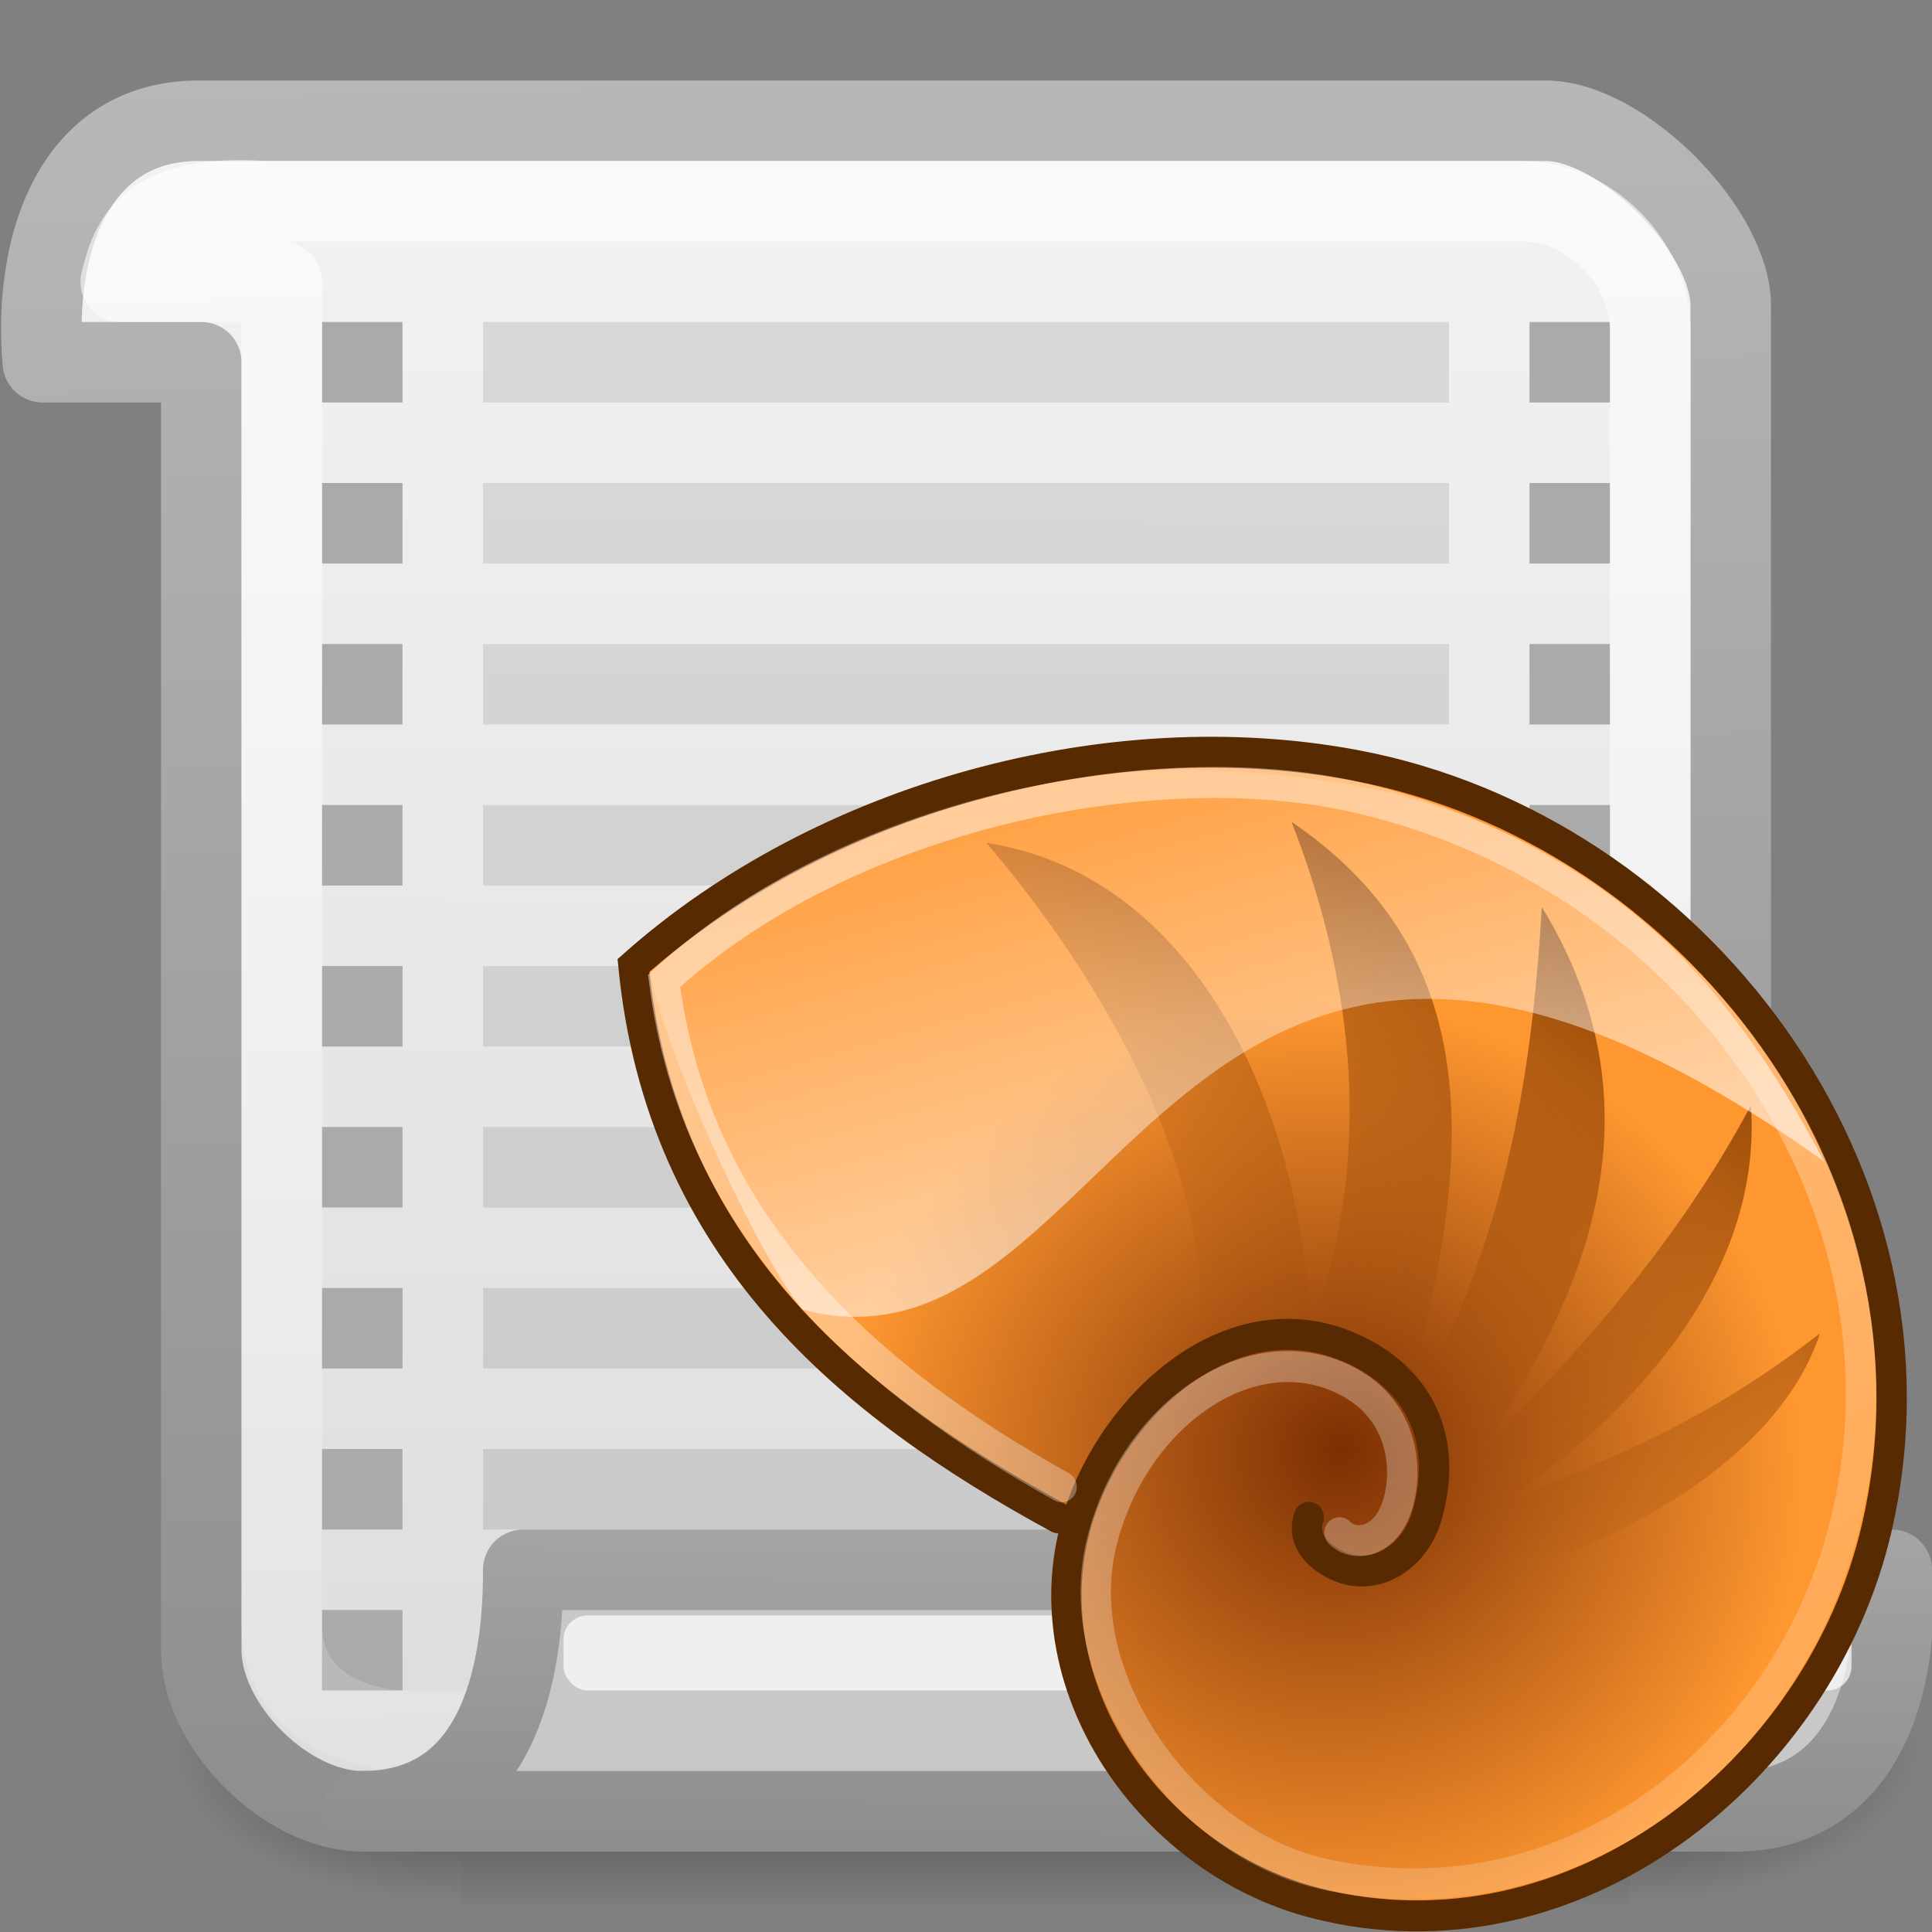 <?xml version="1.0" encoding="UTF-8" standalone="no"?>
<!-- Created with Inkscape (http://www.inkscape.org/) -->

<svg
   xmlns:dc="http://purl.org/dc/elements/1.1/"
   xmlns:cc="http://creativecommons.org/ns#"
   xmlns:rdf="http://www.w3.org/1999/02/22-rdf-syntax-ns#"
   xmlns:svg="http://www.w3.org/2000/svg"
   xmlns="http://www.w3.org/2000/svg"
   xmlns:xlink="http://www.w3.org/1999/xlink"
   xmlns:sodipodi="http://sodipodi.sourceforge.net/DTD/sodipodi-0.dtd"
   xmlns:inkscape="http://www.inkscape.org/namespaces/inkscape"
   version="1.0"
   width="24"
   height="24"
   id="svg11300"
   style="display:inline;enable-background:new"
   inkscape:version="0.48.4 r9939"
   sodipodi:docname="gnome-system-log.svg">
  <rect width="100%" height="100%" fill="#808080" stroke="none"/>
  <sodipodi:namedview
     pagecolor="#ffffff"
     bordercolor="#666666"
     borderopacity="1"
     objecttolerance="10"
     gridtolerance="10"
     guidetolerance="10"
     inkscape:pageopacity="0"
     inkscape:pageshadow="2"
     inkscape:window-width="640"
     inkscape:window-height="480"
     id="namedview63"
     showgrid="false"
     inkscape:zoom="9.8333333"
     inkscape:cx="12"
     inkscape:cy="12"
     inkscape:window-x="65"
     inkscape:window-y="24"
     inkscape:window-maximized="0"
     inkscape:current-layer="svg11300" />
  <title
     id="title8836">Optical Drive</title>
  <defs
     id="defs3">
    <linearGradient
       id="linearGradient11114">
      <stop
         id="stop11116"
         style="stop-color:#242424;stop-opacity:0.992"
         offset="0" />
      <stop
         id="stop11118"
         style="stop-color:#656565;stop-opacity:1"
         offset="1" />
    </linearGradient>
    <linearGradient
       id="linearGradient4454">
      <stop
         id="stop4456"
         style="stop-color:#a1a1a1;stop-opacity:0.208"
         offset="0" />
      <stop
         id="stop4458"
         style="stop-color:#a1a1a1;stop-opacity:0.678"
         offset="1" />
    </linearGradient>
    <linearGradient
       id="linearGradient4467">
      <stop
         id="stop4469"
         style="stop-color:white;stop-opacity:1"
         offset="0" />
      <stop
         id="stop4471"
         style="stop-color:white;stop-opacity:0.248"
         offset="1" />
    </linearGradient>
    <linearGradient
       id="linearGradient11104">
      <stop
         id="stop11106"
         style="stop-color:#333;stop-opacity:1"
         offset="0" />
      <stop
         id="stop11108"
         style="stop-color:#333;stop-opacity:0.612"
         offset="1" />
    </linearGradient>
    <linearGradient
       id="linearGradient2300">
      <stop
         id="stop2302"
         style="stop-color:#343435;stop-opacity:0.976"
         offset="0" />
      <stop
         id="stop2304"
         style="stop-color:#919295;stop-opacity:1"
         offset="1" />
    </linearGradient>
    <linearGradient
       x1="-172.653"
       y1="99.667"
       x2="-166.64"
       y2="93.654"
       id="linearGradient3384"
       xlink:href="#linearGradient11114"
       gradientUnits="userSpaceOnUse"
       gradientTransform="matrix(0.137,0,0,0.141,20.892,-0.939)" />
    <radialGradient
       cx="18.241"
       cy="21.818"
       r="8.309"
       fx="18.241"
       fy="21.818"
       id="radialGradient3386"
       xlink:href="#linearGradient4454"
       gradientUnits="userSpaceOnUse" />
    <radialGradient
       cx="15.414"
       cy="13.078"
       r="6.656"
       fx="15.414"
       fy="13.078"
       id="radialGradient3388"
       xlink:href="#linearGradient4467"
       gradientUnits="userSpaceOnUse"
       gradientTransform="matrix(1.039,0,0,0.835,-25.313,-6.761)" />
    <linearGradient
       x1="173.096"
       y1="75.319"
       x2="173.096"
       y2="11.949"
       id="linearGradient3390"
       xlink:href="#linearGradient2300"
       gradientUnits="userSpaceOnUse"
       gradientTransform="matrix(0.137,0,0,0.141,-31.68,0.662)" />
    <linearGradient
       x1="41.542"
       y1="68.292"
       x2="41.485"
       y2="4.536"
       id="linearGradient3392"
       xlink:href="#linearGradient11104"
       gradientUnits="userSpaceOnUse"
       gradientTransform="matrix(0.137,0,0,0.141,-13.965,1.724)" />
    <linearGradient
       id="linearGradient3600">
      <stop
         id="stop3602"
         style="stop-color:#f4f4f4;stop-opacity:1"
         offset="0" />
      <stop
         id="stop3604"
         style="stop-color:#dbdbdb;stop-opacity:1"
         offset="1" />
    </linearGradient>
    <linearGradient
       id="linearGradient3931">
      <stop
         id="stop3933"
         style="stop-color:#8d8d8d;stop-opacity:1"
         offset="0" />
      <stop
         id="stop3935"
         style="stop-color:#c3c3c3;stop-opacity:1"
         offset="1" />
    </linearGradient>
    <linearGradient
       id="linearGradient5048">
      <stop
         id="stop5050"
         style="stop-color:black;stop-opacity:0"
         offset="0" />
      <stop
         id="stop5056"
         style="stop-color:black;stop-opacity:1"
         offset="0.5" />
      <stop
         id="stop5052"
         style="stop-color:black;stop-opacity:0"
         offset="1" />
    </linearGradient>
    <linearGradient
       id="linearGradient5060">
      <stop
         id="stop5062"
         style="stop-color:black;stop-opacity:1"
         offset="0" />
      <stop
         id="stop5064"
         style="stop-color:black;stop-opacity:0"
         offset="1" />
    </linearGradient>
    <linearGradient
       x1="13.3"
       y1="23.048"
       x2="12.679"
       y2="-5.018"
       id="linearGradient5306"
       xlink:href="#linearGradient3931"
       gradientUnits="userSpaceOnUse" />
    <linearGradient
       x1="13.132"
       y1="23.033"
       x2="13.19"
       y2="13.664"
       id="linearGradient5314"
       xlink:href="#linearGradient3931"
       gradientUnits="userSpaceOnUse" />
    <linearGradient
       x1="16.04"
       y1="0.377"
       x2="15.99"
       y2="23.888"
       id="linearGradient5322"
       xlink:href="#linearGradient3600"
       gradientUnits="userSpaceOnUse" />
    <linearGradient
       x1="11.413"
       y1="1.918"
       x2="11.719"
       y2="21.982"
       id="linearGradient5338"
       xlink:href="#linearGradient4467"
       gradientUnits="userSpaceOnUse" />
    <radialGradient
       cx="605.714"
       cy="486.648"
       r="117.143"
       fx="605.714"
       fy="486.648"
       id="radialGradient5557"
       xlink:href="#linearGradient5060"
       gradientUnits="userSpaceOnUse"
       gradientTransform="matrix(-0.03,0,0,0.016,23.859,13.961)" />
    <radialGradient
       cx="605.714"
       cy="486.648"
       r="117.143"
       fx="605.714"
       fy="486.648"
       id="radialGradient5560"
       xlink:href="#linearGradient5060"
       gradientUnits="userSpaceOnUse"
       gradientTransform="matrix(0.03,0,0,0.016,2.141,13.961)" />
    <linearGradient
       x1="302.857"
       y1="366.648"
       x2="302.857"
       y2="609.505"
       id="linearGradient5563"
       xlink:href="#linearGradient5048"
       gradientUnits="userSpaceOnUse"
       gradientTransform="matrix(0.03,0,0,0.016,2.135,13.961)" />
    <radialGradient
       inkscape:collect="always"
       xlink:href="#linearGradient2193"
       id="radialGradient3431"
       gradientUnits="userSpaceOnUse"
       gradientTransform="matrix(-1.407,-0.027,-0.026,1.353,28.408,13.103)"
       cx="2.211"
       cy="9.609"
       fx="1.669"
       fy="8.871"
       r="12.333" />
    <linearGradient
       id="linearGradient2193">
      <stop
         style="stop-color:#7c2f03;stop-opacity:1"
         offset="0"
         id="stop2195" />
      <stop
         style="stop-color:#ff9730;stop-opacity:1"
         offset="1"
         id="stop2197" />
    </linearGradient>
    <linearGradient
       inkscape:collect="always"
       xlink:href="#linearGradient2207"
       id="linearGradient3433"
       gradientUnits="userSpaceOnUse"
       gradientTransform="matrix(0.941,0,0,0.951,1.513,1.013)"
       x1="9.804"
       y1="-2.423"
       x2="35.826"
       y2="37.941" />
    <linearGradient
       inkscape:collect="always"
       id="linearGradient2207">
      <stop
         style="stop-color:#ffffff;stop-opacity:1;"
         offset="0"
         id="stop2209" />
      <stop
         style="stop-color:white;stop-opacity:0.376"
         offset="1"
         id="stop2211" />
    </linearGradient>
    <linearGradient
       inkscape:collect="always"
       xlink:href="#linearGradient2254"
       id="linearGradient3435"
       gradientUnits="userSpaceOnUse"
       x1="36.589"
       y1="10.541"
       x2="25.339"
       y2="25.988" />
    <linearGradient
       inkscape:collect="always"
       id="linearGradient2254">
      <stop
         style="stop-color:#8c4104;stop-opacity:1"
         offset="0"
         id="stop2256" />
      <stop
         style="stop-color:#a04e0b;stop-opacity:0;"
         offset="1"
         id="stop2258" />
    </linearGradient>
    <linearGradient
       y2="-3.195"
       x2="21.067"
       y1="16.853"
       x1="26.598"
       gradientUnits="userSpaceOnUse"
       id="linearGradient3058"
       xlink:href="#linearGradient2246"
       inkscape:collect="always" />
    <linearGradient
       inkscape:collect="always"
       id="linearGradient2246">
      <stop
         style="stop-color:#ffffff;stop-opacity:1;"
         offset="0"
         id="stop2248" />
      <stop
         style="stop-color:#ffffff;stop-opacity:0;"
         offset="1"
         id="stop2250" />
    </linearGradient>
    <linearGradient
       y2="-3.195"
       x2="21.067"
       y1="16.853"
       x1="26.598"
       gradientUnits="userSpaceOnUse"
       id="linearGradient3126"
       xlink:href="#linearGradient2246"
       inkscape:collect="always" />
  </defs>
  <g
     id="g5565">
    <rect
       width="14.515"
       height="4"
       x="5.742"
       y="20"
       id="rect4173"
       style="opacity:0.5;fill:url(#linearGradient5563);fill-opacity:1;fill-rule:nonzero;stroke:none;stroke-width:104.962;marker:none;visibility:visible;display:inline;overflow:visible" />
    <path
       d="m 20.258,20 c 0,0 0,4 0,4 1.548,0.007 3.742,-0.896 3.742,-2 0,-1.104 -1.728,-2 -3.742,-2 z"
       id="path5058"
       style="opacity:0.5;fill:url(#radialGradient5560);fill-opacity:1;fill-rule:nonzero;stroke:none;stroke-width:104.962;marker:none;visibility:visible;display:inline;overflow:visible" />
    <path
       d="m 5.742,20 c 0,0 0,4 0,4 -1.548,0.007 -3.742,-0.896 -3.742,-2 0,-1.104 1.728,-2 3.742,-2 z"
       id="path5018"
       style="opacity:0.5;fill:url(#radialGradient5557);fill-opacity:1;fill-rule:nonzero;stroke:none;stroke-width:104.962;marker:none;visibility:visible;display:inline;overflow:visible" />
  </g>
  <path
     d="M 2.5,1.5 C 0.934,1.479 0.407,3.01 0.531,4.5 l 1.969,0 0,16 c 0,0.943 1.057,2 2,2 l 17,0 0,-18.7 c 0,-0.943 -1.357,-2.3 -2.3,-2.3 l -16.7,0 z"
     id="path5295"
     style="fill:url(#linearGradient5322);fill-opacity:1;stroke:url(#linearGradient5306);stroke-width:1;stroke-linecap:round;stroke-linejoin:round;stroke-miterlimit:4;stroke-opacity:1" />
  <path
     d="M 6,4 6,5 18,5 18,4 6,4 z M 6,6 6,7 18,7 18,6 6,6 z M 6,8 6,9 18,9 18,8 6,8 z m 0,2 0,1 12,0 0,-1 -12,0 z m 0,2 0,1 12,0 0,-1 -12,0 z m 0,2 0,1 12,0 0,-1 -12,0 z m 0,2 0,1 12,0 0,-1 -12,0 z m 0,2 0,1 12,0 0,-1 -12,0 z"
     id="rect5429"
     style="opacity:0.1;fill:black;fill-opacity:1;stroke:none" />
  <path
     d="M 4,4 4,5 5,5 5,4 4,4 z M 4,6 4,7 5,7 5,6 4,6 z M 4,8 4,9 5,9 5,8 4,8 z m 0,2 0,1 1,0 0,-1 -1,0 z m 0,2 0,1 1,0 0,-1 -1,0 z m 0,2 0,1 1,0 0,-1 -1,0 z m 0,2 0,1 1,0 0,-1 -1,0 z m 0,2 0,1 1,0 0,-1 -1,0 z m 0,2 0,1 1,0 0,-1 -1,0 z"
     id="rect5340"
     style="fill:#aaa;fill-opacity:1;stroke:none" />
  <path
     d="m 19,4 0,1 1,0 0,-1 -1,0 z m 0,2 0,1 1,0 0,-1 -1,0 z m 0,2 0,1 1,0 0,-1 -1,0 z m 0,2 0,1 1,0 0,-1 -1,0 z m 0,2 0,1 1,0 0,-1 -1,0 z m 0,2 0,1 1,0 0,-1 -1,0 z m 0,2 0,1 1,0 0,-1 -1,0 z m 0,2 0,1 1,0 0,-1 -1,0 z"
     id="rect5358"
     style="fill:#aaa;fill-opacity:1;stroke:none" />
  <path
     d="M 3.289,2.5 C 1.746,2.393 1.609,3.08 1.5,3.5 l 2,0 0,16.69 c 0,0.853 0.741,1.31 1.59,1.31 l 15.41,0 0,-17.39 c 0,-0.853 -0.752,-1.61 -1.601,-1.61 l -15.61,0 z"
     id="path5298"
     style="opacity:0.604;fill:none;stroke:url(#linearGradient5338);stroke-width:1;stroke-linecap:round;stroke-linejoin:round;stroke-miterlimit:4;stroke-opacity:1;stroke-dasharray:none" />
  <g
     transform="translate(-7.688,40.456)"
     id="g144"
     style="display:inline" />
  <path
     d="m 6.5,19.5 17,0 c 0.125,1.5 -0.409,3.043 -2,3 l -17,0 c 1.511,0 2.004,-1.375 2,-3 z"
     id="rect5292"
     style="fill:#c8c8c8;fill-opacity:1;stroke:url(#linearGradient5314);stroke-width:1;stroke-linecap:round;stroke-linejoin:round;stroke-miterlimit:4;stroke-opacity:1" />
  <rect
     width="16"
     height="0.933"
     rx="0.3"
     ry="0.3"
     x="7"
     y="20.067"
     id="rect5457"
     style="opacity:0.7;fill:white;fill-opacity:1;stroke:none" />
  <g
     style="display:inline;enable-background:new"
     id="g2375"
     transform="matrix(0.346,0,0,0.353,7.735,9.147)">
    <path
       sodipodi:nodetypes="cssssssscc"
       id="path1314"
       d="m 24.634,27.484 c -0.238,0.676 0.182,1.249 0.864,1.618 1.404,0.761 2.926,-0.168 3.37,-1.652 0.792,-2.647 -0.238,-4.719 -2.442,-5.798 -4.211,-2.061 -8.46,1.466 -9.919,5.394 -2.204,5.934 2.217,12.469 8.365,14.012 9.214,2.312 18.113,-4.565 20.152,-13.198 C 47.954,15.452 38.466,3.253 26.287,1.018 17.47,-0.6 7.181,2.147 0.387,8.065 1.387,18.065 8.139,23.5 15.639,27.5"
       style="fill:url(#radialGradient3431);fill-opacity:1;fill-rule:nonzero;stroke:#582a02;stroke-width:1.09;stroke-linecap:round;stroke-linejoin:miter;stroke-miterlimit:4;stroke-opacity:1;stroke-dasharray:none"
       inkscape:connector-curvature="0" />
    <path
       sodipodi:nodetypes="csssssscc"
       id="path2215"
       d="m 25.736,28.024 c 0.5,0.5 1.512,0.374 1.985,-0.717 0.492,-1.134 0.492,-3.428 -1.617,-4.568 -3.397,-1.837 -7.747,1.045 -8.907,5.626 -1.222,4.827 2.993,10.591 7.953,11.669 C 33.879,41.93 41.887,35.907 43.928,27.554 46.676,16.307 38.47,4.817 26.287,2.131 19.115,0.549 8.102,2.67 1.489,8.604 2.626,17.473 9.111,22.771 15.759,26.411"
       style="opacity:0.49;fill:none;stroke:url(#linearGradient3433);stroke-width:1.09;stroke-linecap:round;stroke-linejoin:miter;stroke-miterlimit:4;stroke-opacity:1;stroke-dasharray:none"
       inkscape:connector-curvature="0" />
    <path
       style="fill:url(#linearGradient3435);fill-opacity:1;fill-rule:evenodd;stroke:none"
       d="m 21.938,4.812 c 1.815,4.634 2.721,10.189 0.906,15.75 C 24.009,21.171 25.573,21.767 26,22.375 28.258,14.049 27.375,8.516 21.938,4.812 z M 12,5.5 C 15,9 19.108,15.223 19,21 c 1.382,-0.338 2.237,-0.99 3.5,-0.5 -0.5,-7 -4,-14 -10.5,-15 z M 30.094,7.594 c -0.356,6.186 -1.357,10.647 -3.625,15.281 0.529,0.918 1.312,1.817 1.094,2.844 -0.04,0.173 -0.115,0.38 -0.219,0.562 -0.006,0.01 -0.025,0.021 -0.031,0.031 l -0.688,2.031 c -0.03,0.011 -0.066,0.046 -0.094,0.062 -0.014,0.008 -0.048,0.025 -0.062,0.031 l -1.812,1.406 c 3.629,0.463 12.685,-2.782 14.5,-8.344 -3.679,2.853 -6.579,3.993 -10.438,5.562 2.722,-1.767 8.641,-6.512 8.188,-13 -2.5,4.685 -5.74,8.151 -8.688,11.156 2.325,-3.737 6.412,-10.21 1.875,-17.625 z"
       transform="matrix(1.102,0,0,1.079,-0.164,-2.185)"
       id="path2225"
       sodipodi:nodetypes="ccccccccccssccsccccccc"
       inkscape:connector-curvature="0" />
    <path
       sodipodi:nodetypes="ccccsc"
       id="path2234"
       d="M 19.626,1.204 C 12.733,1.47 6.095,3.824 1,8.262 1.192,10.181 4.449,17.671 6.449,20.171 c 11.5,3 13.19,-21.705 36.69,-5.205 -3.5,-6.5 -7.735,-10.898 -15.235,-12.898 C 25.695,1.479 21.924,1.116 19.626,1.204 z"
       style="opacity:0.573;fill:url(#linearGradient3126);fill-opacity:1;fill-rule:nonzero;stroke:none"
       inkscape:connector-curvature="0" />
  </g>
</svg>
